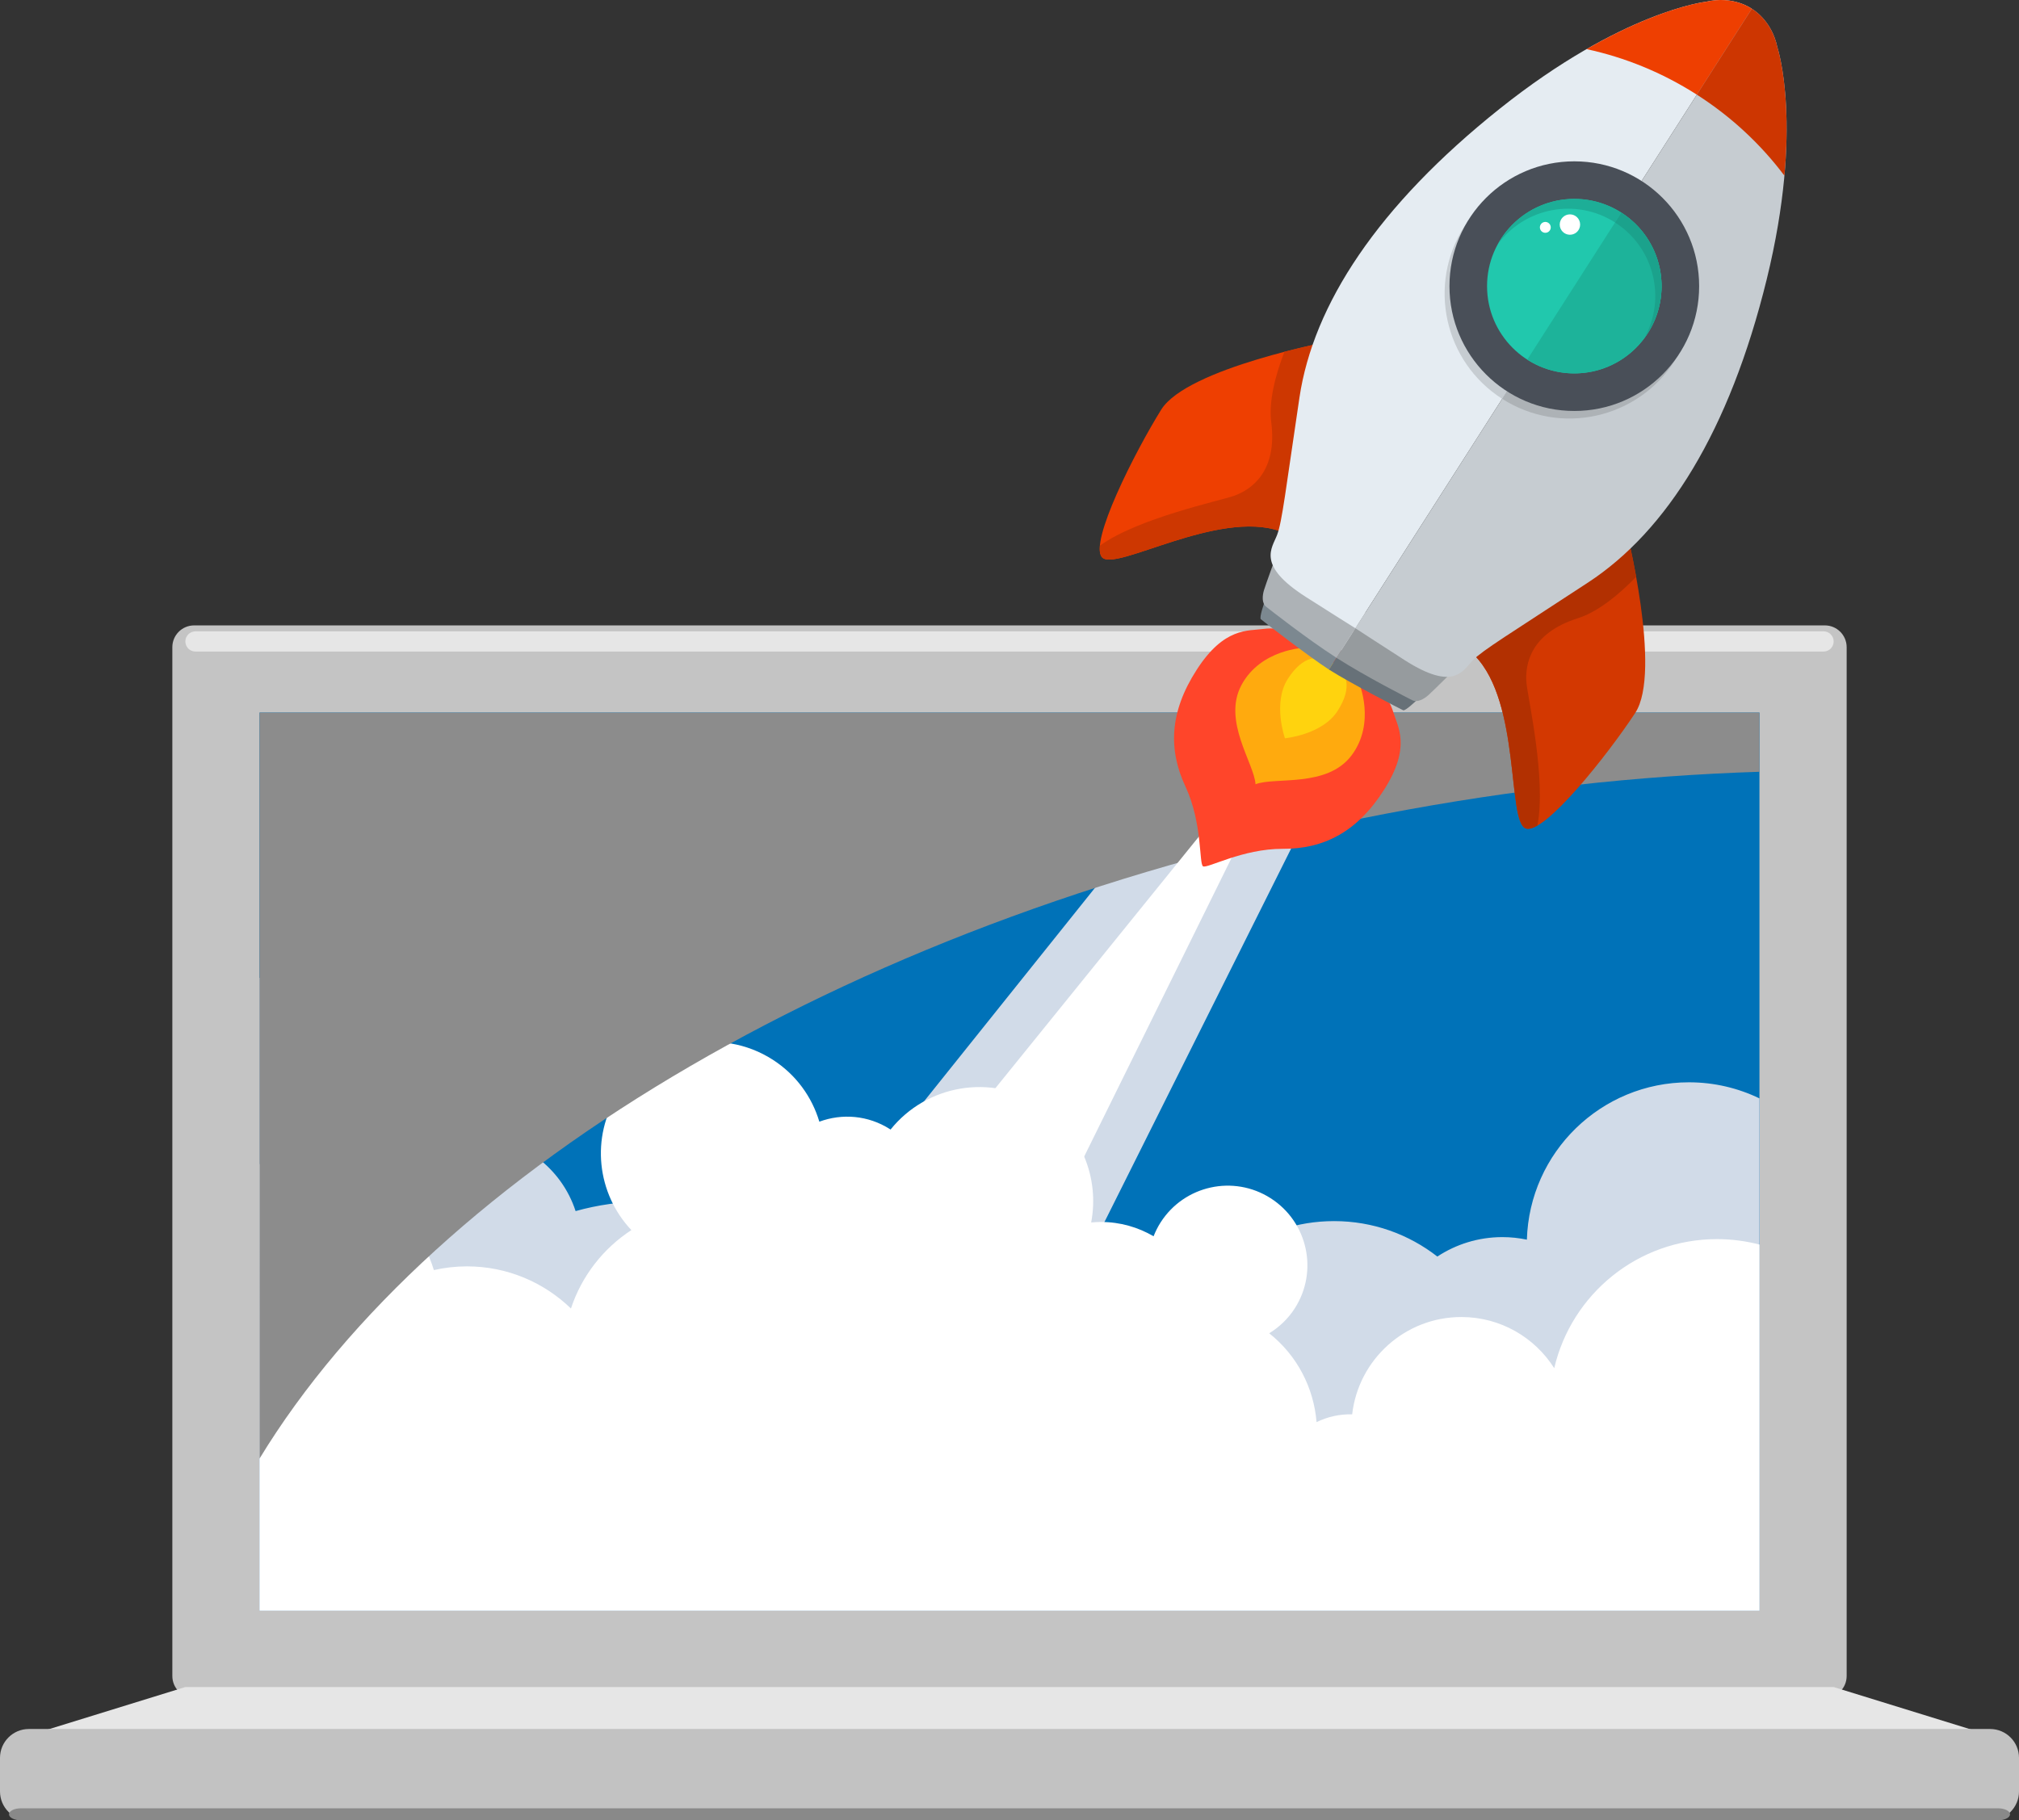 <?xml version="1.0" encoding="UTF-8"?> <!-- Generator: Adobe Illustrator 16.0.0, SVG Export Plug-In . SVG Version: 6.00 Build 0) --> <svg xmlns="http://www.w3.org/2000/svg" xmlns:xlink="http://www.w3.org/1999/xlink" id="Layer_1" x="0px" y="0px" width="412.897px" height="372.332px" viewBox="0 0 412.897 372.332" xml:space="preserve"><rect x="0" y="0" width="412.897" height="372.332" fill="#333333" stroke="none"/> <g> <g> <g> <path fill="#C4C4C4" d="M377.652,342.818c0,2.462-1.996,4.458-4.457,4.458l-333.493,0.001c-2.461,0-4.458-1.997-4.458-4.459 V132.378c0-2.462,1.997-4.458,4.458-4.458h333.493c2.461,0,4.457,1.995,4.457,4.458V342.818z"></path> <path fill="#E6E6E6" d="M374.994,131.203c0,1.142-0.926,2.067-2.069,2.067H39.971c-1.142,0-2.066-0.926-2.066-2.067l0,0 c0-1.142,0.925-2.067,2.066-2.067l332.954-0.001C374.068,129.134,374.994,130.061,374.994,131.203L374.994,131.203z"></path> <rect x="53.076" y="145.754" fill="#0072B8" width="306.744" height="183.688"></rect> <path fill="#D1DBE8" d="M345.4,221.378c-17.986,0-32.621,14.323-33.145,32.186c-1.617-0.34-3.292-0.522-5.01-0.522 c-4.911,0-9.48,1.466-13.299,3.977c-5.831-4.54-13.157-7.25-21.119-7.25c-15.346,0-28.342,10.048-32.779,23.924 c-4.395-2.699-9.564-4.257-15.101-4.257c-3.726,0-7.285,0.714-10.556,1.998c-6.48-10.148-17.836-16.885-30.77-16.885 c-6.178,0-11.991,1.542-17.091,4.251c-9.25-8.107-21.361-13.033-34.628-13.033c-4.92,0-9.674,0.69-14.19,1.953 c-2.878-8.875-11.205-15.298-21.042-15.298c-0.018,0-0.035,0.003-0.055,0.003c0.033-0.605,0.055-1.214,0.055-1.827 c0-17.95-14.551-32.501-32.501-32.501c-3.896,0-7.632,0.688-11.095,1.943v61.113v68.29h36.44h84.767H359.82v-45.014v-59.761 C355.459,222.562,350.569,221.378,345.4,221.378z"></path> <polygon fill="#D1DBE8" points="281.855,137.919 266.671,128.203 159.426,262.182 205.141,291.434 "></polygon> <path fill="#FFFFFF" d="M351.133,253.453c-16.199,0-29.756,11.271-33.284,26.395c-3.987-6.285-11.001-10.46-18.993-10.46 c-11.543,0-21.051,8.702-22.328,19.903c-2.52-0.063-5.024,0.481-7.285,1.597c-0.562-6.955-3.918-13.609-9.686-18.176 c2.051-1.25,3.863-2.958,5.245-5.116c4.851-7.58,2.638-17.655-4.942-22.505c-7.578-4.852-17.655-2.64-22.506,4.941 c-0.586,0.913-1.057,1.867-1.439,2.839c-3.159-1.847-6.824-2.925-10.748-2.925c-0.682,0-1.354,0.039-2.018,0.102 c1.744-9.088-2.051-18.731-10.32-24.022c-10.119-6.476-23.351-4.144-30.707,5.02c-0.039-0.025-0.072-0.055-0.111-0.08 c-4.479-2.866-9.822-3.249-14.45-1.532c-1.508-5.063-4.764-9.632-9.562-12.701c-10.616-6.795-24.728-3.695-31.523,6.922 c-5.761,9.006-4.382,20.513,2.644,27.949c-5.755,3.753-10.166,9.393-12.357,16.042c-5.504-5.331-13-8.62-21.27-8.62 c-2.325,0-4.587,0.269-6.763,0.76c-3.956-12.848-15.918-22.186-30.063-22.186c-1.908,0-3.772,0.18-5.588,0.504V300v29.442H359.82 v-8.736V254.57C357.045,253.842,354.134,253.453,351.133,253.453z"></path> <path fill="#8C8C8C" d="M283.254,166.47c26.16-5.008,51.857-7.817,76.566-8.61v-12.106l-306.744,0.001v152.589 C88.924,239.393,175.582,187.083,283.254,166.47z"></path> <g> <polygon fill="#FFFFFF" points="258.086,162.865 253.98,160.237 167.406,267.289 197.16,286.328 "></polygon> <g> <path fill="#FF452A" d="M284.909,145.576c-0.962-3.145-4.616-8.656-10.646-12.515c-6.029-3.857-12.564-4.867-15.824-4.422 c-3.258,0.444-8.074-0.361-13.689,8.33c-5.616,8.69-5.832,16.386-2.325,23.894c3.505,7.506,2.765,15.8,3.598,16.333 c0.833,0.532,8.054-3.613,16.34-3.576c8.283,0.036,15.181-3.382,20.718-12.123C288.62,152.756,285.871,148.722,284.909,145.576 z"></path> <path fill="#FFAA0E" d="M277.912,139.608l-11.122-7.115c0,0-8.935,0.254-12.894,7.61c-3.961,7.356,2.61,16.041,2.866,20.309 l0,0l0,0l0,0l0,0c3.981-1.557,14.621,0.772,19.642-5.906C281.424,147.826,277.912,139.608,277.912,139.608z"></path> <path fill="#FFD30E" d="M273.553,145.403c-3.135,4.899-10.775,5.607-10.775,5.607s-2.557-7.233,0.578-12.133 c3.137-4.9,6.45-5.053,9.266-3.251C275.436,137.429,276.688,140.502,273.553,145.403z"></path> <g> <path fill="#7C8890" d="M259.056,123.306l-0.46-0.142c0,0-1.123,3.152-0.746,3.49c0.367,0.333,9.771,7.616,13.924,10.296 l2.5-3.906L259.056,123.306z"></path> <path fill="#677178" d="M289.711,142.922l-15.438-9.878l-2.5,3.906c0.037,0.022,0.074,0.048,0.109,0.07 c4.099,2.621,14.613,8.064,15.072,8.258c0.47,0.201,2.857-2.137,2.857-2.137L289.711,142.922z"></path> </g> <g> <path fill="#969B9E" d="M279.214,125.325l-5.901,9.223c0.036,0.021,0.072,0.048,0.108,0.069 c5.912,3.782,14.436,8.123,15.396,8.61c1.057,0.537,2.416-0.274,3.249-1.001c0.831-0.728,5.366-5.244,5.366-5.244 L279.214,125.325z"></path> <path fill="#ADB2B6" d="M260.995,113.667c0,0-2.201,6.01-2.512,7.07c-0.312,1.061-0.479,2.634,0.452,3.367 c0.841,0.666,8.479,6.654,14.377,10.442l5.901-9.223L260.995,113.667z"></path> </g> <g> <g> <path fill="#EE3F01" d="M272.809,69.648c0,0-29.998,5.566-35.338,14.147c-5.338,8.582-14.812,27.207-12.089,30.204 c2.724,2.994,23.74-9.86,36.442-5.334C274.527,113.192,272.809,69.648,272.809,69.648z"></path> <path fill="#CD3701" d="M272.809,69.648c0,0-4.406,0.816-10.139,2.308c-1.79,4.636-3.25,10.04-2.691,14.445 c1.254,9.869-3.867,13.713-7.701,15.046c-2.906,1.011-19.594,4.552-27.346,10.168c-0.096,1.098,0.033,1.926,0.45,2.385 c2.724,2.994,23.74-9.86,36.442-5.334C274.527,113.192,272.809,69.648,272.809,69.648z"></path> </g> <g> <path fill="#D33801" d="M332.451,107.812c0,0,7.516,29.57,1.96,38.015c-5.555,8.441-18.497,24.85-22.357,23.632 c-3.862-1.217-0.997-25.688-10.429-35.325C292.193,124.496,332.451,107.812,332.451,107.812z"></path> <path fill="#B23001" d="M332.451,107.812c0,0,1.104,4.343,2.151,10.174c-3.458,3.566-7.753,7.156-11.987,8.495 c-9.487,2.998-10.83,9.257-10.434,13.297c0.299,3.062,4.076,19.697,2.223,29.089c-0.955,0.548-1.76,0.778-2.351,0.592 c-3.862-1.217-0.997-25.688-10.429-35.325C292.193,124.496,332.451,107.812,332.451,107.812z"></path> </g> </g> <g> <path fill="#E5ECF2" d="M348.865,0.362c0,0-17.107,1.908-42.133,21.854c-25.025,19.947-38.15,40.112-40.986,59.094 c-2.833,18.979-3.541,25.377-4.572,28.104c-1.031,2.729-4.297,6.174,5.85,12.666c4.53,2.898,10.157,6.423,10.157,6.423 l81.077-126.71C358.258,1.792,354.54-0.967,348.865,0.362z"></path> <path fill="#C6CCD1" d="M361.305,57.135c7.624-31.078,2.19-47.411,2.19-47.411c-1.173-5.709-5.237-7.932-5.237-7.932 l-81.077,126.71c0,0,5.558,3.633,10.087,6.53c10.146,6.493,11.907,2.085,13.951,0.005c2.047-2.079,7.558-5.401,23.604-15.927 C340.87,108.582,353.679,88.215,361.305,57.135z"></path> </g> <g> <path fill="#EE3F01" d="M358.258,1.792c0,0-3.718-2.76-9.393-1.431c0,0-9.378,1.047-24.402,9.686 c7.811,1.688,15.445,4.768,22.553,9.315L358.258,1.792z"></path> <path fill="#CD3601" d="M363.495,9.724c-1.173-5.709-5.237-7.932-5.237-7.932l-11.242,17.57 c7.109,4.551,13.104,10.19,17.91,16.574C366.473,18.678,363.495,9.724,363.495,9.724z"></path> </g> <g> <path fill="#C6CCD1" d="M299.464,46.312c-7.601,11.875-4.134,27.664,7.743,35.265l27.52-43.009 C322.851,30.968,307.062,34.436,299.464,46.312z"></path> <path fill="#ADB2B6" d="M334.727,38.568l-27.52,43.009c11.879,7.6,27.666,4.134,35.266-7.744 C350.072,61.956,346.605,46.167,334.727,38.568z"></path> <circle fill="#494F58" cx="321.955" cy="58.53" r="25.531"></circle> <g> <circle fill="#21C8AD" cx="321.954" cy="58.53" r="17.844"></circle> <path fill="#1DB39A" d="M331.57,43.5L312.338,73.56c8.301,5.312,19.336,2.888,24.646-5.413 C342.295,59.847,339.873,48.812,331.57,43.5z"></path> <path fill="#1DAE97" d="M306.924,48.913c-0.215,0.338-0.414,0.679-0.604,1.026c5.527-7.503,16.004-9.529,23.969-4.434 l1.281-2.006C323.271,38.189,312.236,40.613,306.924,48.913z"></path> <path fill="#1BA28C" d="M331.57,43.5l-1.281,2.006c7.963,5.095,10.513,15.457,6.016,23.621 c0.235-0.319,0.465-0.642,0.68-0.979C342.295,59.847,339.873,48.812,331.57,43.5z"></path> </g> </g> <g> <circle fill="#FFFFFF" cx="321.06" cy="45.931" r="2.086"></circle> <path fill="#FFFFFF" d="M316.962,47.106c-0.331,0.517-1.017,0.668-1.533,0.338c-0.519-0.332-0.67-1.019-0.338-1.538 c0.331-0.514,1.019-0.666,1.535-0.336C317.143,45.901,317.293,46.589,316.962,47.106z"></path> </g> </g> </g> </g> <polygon fill="#E6E6E6" points="374.992,345.07 37.904,345.07 1.837,356.215 411.061,356.215 "></polygon> <g> <path fill="#C2C2C2" d="M412.897,366.429c0,3.262-2.642,5.902-5.905,5.902H5.904c-3.26,0-5.904-2.641-5.904-5.902v-6.873 c0-3.261,2.645-5.903,5.904-5.903h401.088c3.264,0,5.905,2.643,5.905,5.903V366.429z"></path> <path fill="#898989" d="M411.061,371.102c0,0.679-1.102,1.229-2.461,1.229H4.297c-1.358,0-2.46-0.55-2.46-1.229l0,0 c0-0.679,1.102-1.229,2.46-1.229H408.6C409.959,369.874,411.061,370.423,411.061,371.102L411.061,371.102z"></path> </g> </g> </g> </svg> 